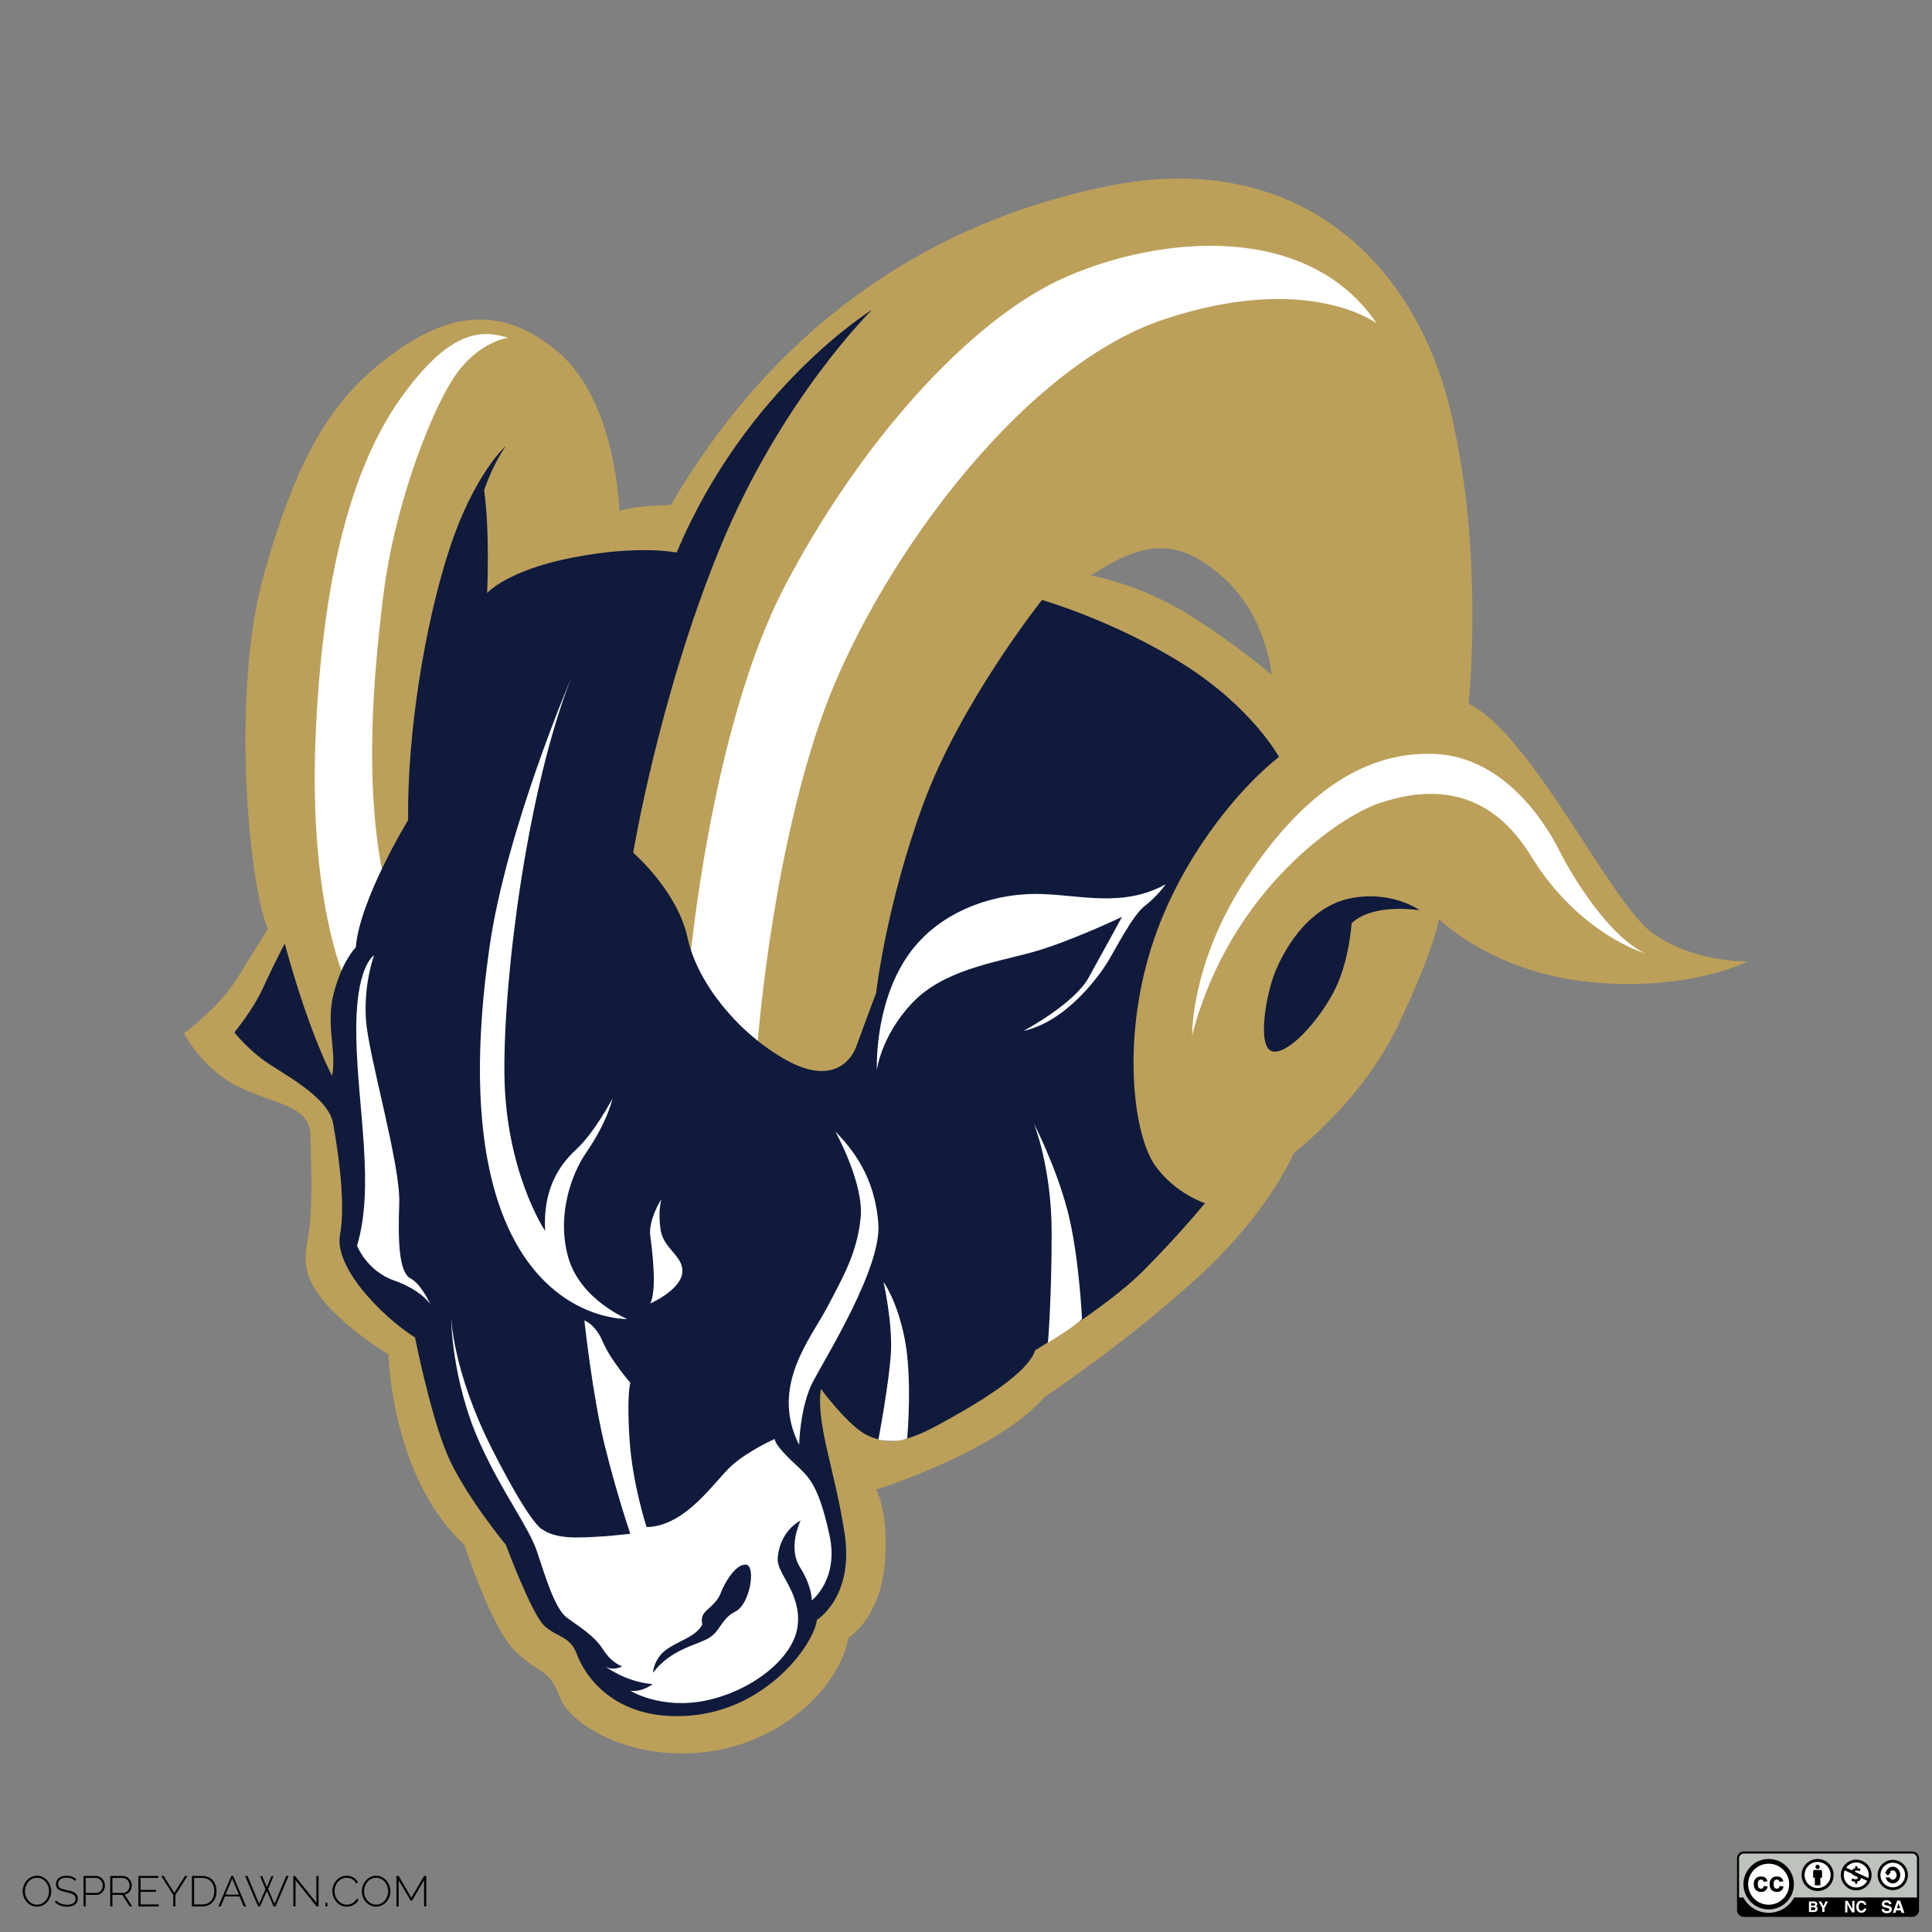 <?xml version="1.0" encoding="utf-8"?>
<!-- Generator: Adobe Illustrator 16.0.0, SVG Export Plug-In . SVG Version: 6.00 Build 0)  -->
<!DOCTYPE svg PUBLIC "-//W3C//DTD SVG 1.1//EN" "http://www.w3.org/Graphics/SVG/1.1/DTD/svg11.dtd">
<svg version="1.1" id="Layer_1" xmlns="http://www.w3.org/2000/svg" xmlns:xlink="http://www.w3.org/1999/xlink" x="0px" y="0px"
	 width="595.275px" height="595.279px" viewBox="0 0 595.275 595.279" enable-background="new 0 0 595.275 595.279"
	 xml:space="preserve">
<rect x="0" y="0" width="595.275" height="595.279" fill="#808080" stroke="none"/>
<g id="Layer_2">
	<g id="_x37_Wl2mV_1_">
	</g>
</g>
<g id="Layer_1_1_">
	<g>
		<path fill="#BCA05A" d="M509.38,287.677c-13.082-9.132-37.115-61.15-56.894-70.889c0,0,5.173-47.764-6.085-92.18
			c-11.256-44.417-47.154-79.098-105.262-67.233c-58.105,11.865-103.739,45.638-134.47,98.268c0,0-10.948,0-15.815,1.826
			c0,0-0.913-33.771-18.861-48.979c-17.949-15.211-34.683-11.864-52.326,1.521c-17.646,13.386-27.984,30.422-38.332,66.93
			c-10.344,36.506-4.562,96.438,1.221,109.215c0,0-5.177,8.442-10.04,16.127c-5.153,8.13-15.819,16.123-15.819,16.123
			s5.477,10.647,16.124,16.123c10.646,5.479,22.513,5.781,22.812,14.908c0.309,9.125,0.608,22.207-0.305,29.204
			c-0.912,6.998-3.347,12.17,3.649,21.297c6.998,9.127,20.688,17.341,20.688,17.341s0.913,38.026,23.425,58.716
			c0,0,7.91,24.335,14.907,31.941c6.997,7.607,11.257,5.78,14.298,14.603c3.042,8.823,22.518,20.688,46.854,17.038
			c21.616-3.236,39.245-19.167,42.287-34.982c0,0,10.039-6.084,11.256-23.729c1.077-15.604-2.737-21.9-2.737-21.9
			s37.115-11.562,52.021-28.601c0,0,26.468-17.646,48.064-37.725c21.602-20.079,28.6-37.42,28.6-37.42s20.988-15.82,32.248-39.551
			c11.256-23.729,12.475-32.555,12.475-32.555s16.123,16.434,46.545,19.476c30.421,3.041,48.681-6.395,48.681-6.395
			S522.456,296.801,509.38,287.677z M365.556,188.955c-14.832-9.126-29.438-11.637-29.438-11.637
			c16.655-10.951,26.925-11.637,40.613,0.457c13.688,12.095,15.06,30.118,15.06,30.118S380.386,198.083,365.556,188.955z"/>
		<g>
			<path fill="#FFFFFF" d="M105.901,300.76c0,0-10.724-23.959-8.671-73.475c2.055-49.513,11.182-83.281,26.013-104.271
				c14.83-20.991,24.646-21.679,33.312-18.938c0,0-9.812,1.144-17.346,13.232c-7.525,12.093-17.798,39.901-20.987,65.256
				c-3.651,28.979-5.479,58.64-0.688,84.647l2.28,7.305L105.901,300.76z"/>
			<path fill="#FFFFFF" d="M212.455,297.412c0,0,6.394-72.71,29.206-116.519c22.816-43.812,56.89-82.443,86.703-95.525
				c29.813-13.081,74.84-16.729,95.829,14.299c0,0-20.989-16.123-65.713-1.217c-44.72,14.906-90.049,77.881-105.869,124.122
				c-15.818,46.242-19.469,102.525-19.469,102.525l-12.169-9.438L212.455,297.412z"/>
			<path fill="#FFFFFF" d="M367.304,319.012c0,0-0.414-22.512,16.729-48.372c17.948-27.076,37.115-39.245,58.105-38.332
				c20.99,0.912,33.77,20.688,38.333,29.812c4.562,9.126,15.821,26.771,26.466,31.638c0,0-20.383-5.775-35.288-30.113
				c-14.907-24.337-35.896-19.773-46.851-16.124C413.851,251.169,379.169,273.377,367.304,319.012z"/>
		</g>
		<g>
			<path fill="#0F1A3C" d="M87.724,290.718c0,0-3.651,6.996-6.693,13.691c-3.043,6.693-8.821,13.689-8.821,13.689
				s3.351,4.259,8.521,8.215c5.171,3.954,20.383,11.255,21.899,19.774c1.521,8.519,3.955,24.644,2.133,34.378
				c-1.825,9.729,12.17,24.641,23.118,31.637c0,0,4.562,23.121,9.735,35.596c5.171,12.478,18.253,28.294,18.253,28.294
				s7.908,21.294,11.863,24.945c3.955,3.649,7.91,3.041,10.04,8.823c2.13,5.772,10.952,20.687,34.682,18.854
				c23.729-1.819,38.332-21.899,39.245-29.507c0,0,11.562-6.998,8.521-26.771c-3.043-19.774-8.821-33.471-7.305-44.418
				c0,0,8.521,11.562,14.298,14.298c5.78,2.737,10.952,2.737,21.604-3.041c10.646-5.78,27.687-15.521,30.119-23.121
				c0,0,22.207-13.387,33.159-24.338c10.949-10.952,19.166-20.991,19.166-20.991s-9.435-3.043-15.519-11.865
				c-6.085-8.818-10.039-35.595-1.827-64.192c8.215-28.596,27.688-51.717,40.158-61.449c0,0-8.214-15.215-29.509-28.601
				c-21.297-13.387-43.505-19.771-43.505-19.771s-24.945,31.334-36.507,62.669c-11.562,31.335-14.604,58.411-14.604,58.411
				s-4.562,12.173-6.084,16.429c-1.521,4.259-7.302,12.169-21.601,4.259c-14.303-7.904-27.384-23.427-30.427-37.724
				c-3.042-14.301-16.729-26.164-16.729-26.164s7.909-48.065,26.771-94.005c18.862-45.938,46.854-73.318,46.854-73.318
				s-38.939,24.034-60.235,74.84c0,0-11.561-2.435-31.938,1.521c-20.388,3.955-26.472,10.95-26.472,10.95s0.913-18.56-0.913-31.641
				c0,0,2.135-6.997,6.693-13.688c0,0-9.735,8.519-17.342,31.64c-7.605,23.121-13.082,56.891-12.776,83.662
				c0,0-14.903,24.337-16.124,39.244c0,0-3.955,3.648-6.689,13.693c-2.737,10.037,0.913,18.252-0.606,25.854
				C102.327,331.486,95.329,318.706,87.724,290.718z"/>
			<path fill="#0F1A3C" d="M437.428,280.451c0,0-8.654-6.254-21.448-3.65c-13.462,2.738-21.22,17.113-23.729,24.419
				c-2.509,7.3-5.021,22.812,0.456,22.812c5.479,0,14.831-11.179,18.938-19.851c4.104-8.676,4.793-19.623,4.793-19.623
				S421.227,278.398,437.428,280.451z"/>
		</g>
		<g>
			<path fill="#FFFFFF" d="M115.255,294.37c0,0-5.934,3.191-5.477,25.326c0.456,22.13,5.704,45.861,0.229,64.113
				c0,0,2.971,7.76,11.409,10.726c8.44,2.971,11.184,7.305,11.184,7.305s-2.738-6.158-6.16-7.985
				c-3.423-1.824-3.879-10.952-3.423-23.045c0.457-12.092-9.583-45.633-10.271-56.814
				C112.062,302.813,115.255,294.37,115.255,294.37z"/>
			<path fill="#FFFFFF" d="M175.949,209.034c0,0-19.852,46.317-25.1,82.597c-5.248,36.28-4.335,70.731,9.126,93.099
				c13.463,22.354,33.312,21.675,33.312,21.675s-14.604-5.932-18.253-19.165c-3.65-13.231,1.368-26.011,5.476-31.946
				c4.107-5.932,7.073-12.09,8.219-16.882c0,0-5.479,10.496-11.185,15.743s-10.269,12.776-9.583,25.098
				c0,0-12.317-18.253-12.55-48.821C155.185,299.847,162.715,242.575,175.949,209.034z"/>
			<path fill="#FFFFFF" d="M203.785,369.437c0,0-4.104,6.389-3.423,11.408c0.685,5.021,2.054,16.657,0,20.766
				c0,0,8.896-3.878,9.812-9.128c0.913-5.247-5.7-7.529-6.613-13.462S203.785,369.437,203.785,369.437z"/>
			<path fill="#FFFFFF" d="M257.404,348.677c0,0,8.899,15.972,7.759,26.689c-1.142,10.729-5.247,17.802-10.269,27.38
				c-5.021,9.583-17.796,24.414-8.67,42.439c0,0,0.229-11.864,4.335-19.623c4.104-7.757,20.988-34.907,20.079-48.369
				C269.832,365.303,264.933,356.203,257.404,348.677z"/>
			<path fill="#FFFFFF" d="M270.181,329.737c0,0-0.912-18.938,8.671-33.999c9.583-15.06,27.147-20.308,40.153-20.308
				c13.009,0,26.471,4.562,40.158-2.969c0,0-2.512,3.649-6.391,6.616s-9.354,13.918-11.637,17.568
				c-2.282,3.652-12.321,18.026-25.782,20.992c0,0,15.517-8.212,20.078-16.427c4.562-8.221,10.27-18.715,10.27-18.715
				s-16.2,7.759-27.836,10.951c-11.639,3.194-27.383,5.479-36.965,15.745C271.323,319.469,270.181,329.737,270.181,329.737z"/>
			<path fill="#FFFFFF" d="M318.553,346.164c0,0,5.476,13.466,5.476,33.771s-1.141,33.771-1.141,33.771s7.982-4.793,10.496-7.303
				c0,0-0.913-20.079-4.564-33.768C325.169,358.94,318.553,346.164,318.553,346.164z"/>
			<path fill="#FFFFFF" d="M272.235,394.992c0,0,2.738,12.319,2.282,21.447c-0.456,9.125-3.879,27.15-3.879,27.15
				s5.699,1.142,8.896-0.456c0,0,1.597-18.026-0.686-30.116C276.571,400.927,272.235,394.992,272.235,394.992z"/>
			<path fill="#FFFFFF" d="M255.579,473.027c-2.968-13.688-5.704-17.344-9.126-20.536c-3.424-3.19-7.529-7.068-7.76-9.127
				c0,0-7.758,3.422-13.006,7.986c-5.247,4.562-14.146,18.938-26.467,19.166c0,0-4.339-13.235-5.248-26.926
				c-0.913-13.688,0.229-17.567,0.229-17.567s-6.162-7.073-8.443-12.55c-2.277-5.479-5.7-6.617-5.7-6.617s2.51,23.502,6.39,39.017
				c3.879,15.521,7.759,26.695,7.759,26.695s-9.128,1.146-16.657,1.146c-7.525,0-10.04-2.28-10.04-2.28s-2.965,0.456-15.738-24.646
				c-12.347-24.238-12.778-41.063-12.778-41.063s0,19.391,8.899,39.015c7.003,15.444,15.059,25.784,17.564,33.312
				c2.51,7.525,5.479,17.564,9.126,20.307c3.65,2.739,8.442,5.479,11.185,9.812c2.734,4.336,5.933,5.243,5.933,5.243
				s-2.736,1.603-5.247,0c0,0,6.159,4.797,14.604,5.479c0,0-2.969,2.511-6.847,2.054c0,0,9.582,5.938,23.5,2.967
				c13.919-2.967,26.927-13.006,28.063-23.046c1.143-10.036-6.392-15.972-6.16-20.528c0.229-4.563,2.511-9.354,7.073-11.863
				c0,0-4.106,8.212-0.229,14.374c3.878,6.161,3.648,10.266,3.648,10.266S258.545,486.719,255.579,473.027z M226.602,496.526
				c-4.562,2.283-4.563,6.236-8.521,8.365c-3.954,2.131-11.408,3.348-16.885,10.496c0,0,0.152-4.106,3.955-6.998
				c3.804-2.895,9.279-3.953,11.257-7.909c0,0-0.604-1.825,0.457-3.345c1.063-1.522,3.953-3.042,5.172-6.236
				c1.217-3.196,4.562-8.974,7.757-8.823C232.991,482.228,231.166,494.245,226.602,496.526z"/>
		</g>
	</g>
</g>
<g>
	<path fill="#BDC2BC" d="M536.992,590.182c-0.737,0-1.339-0.603-1.339-1.341v-16.588c0-0.739,0.602-1.34,1.339-1.34h52.498
		c0.738,0,1.339,0.601,1.339,1.34v16.588c0,0.738-0.601,1.341-1.339,1.341H536.992z"/>
	<g>
		<path d="M560.027,572.778c-2.725,0-4.934,2.21-4.934,4.935c0,2.729,2.209,4.938,4.934,4.938c2.729,0,4.938-2.21,4.938-4.938
			C564.966,574.988,562.756,572.778,560.027,572.778z"/>
		<path fill="#FFFFFF" d="M560.027,581.729c-2.219,0-4.014-1.797-4.014-4.018c0-2.218,1.797-4.015,4.014-4.015
			c2.219,0,4.019,1.798,4.019,4.015C564.046,579.933,562.246,581.729,560.027,581.729z"/>
		<g>
			<path d="M561.403,576.561c0-0.218-0.181-0.398-0.398-0.398h-1.952c-0.22,0-0.4,0.182-0.4,0.398v1.986h0.528v2.338h1.693v-2.338
				h0.528L561.403,576.561L561.403,576.561z"/>
			<path d="M560.696,575.213c0,0.369-0.3,0.668-0.667,0.668c-0.371,0-0.67-0.3-0.67-0.668c0-0.369,0.301-0.67,0.67-0.67
				C560.396,574.543,560.696,574.842,560.696,575.213z"/>
		</g>
	</g>
	<path d="M589.177,570.469h-51.869c-1.158,0-2.1,0.942-2.1,2.101v15.96c0,1.158,0.94,2.101,2.1,2.101h51.869
		c1.158,0,2.1-0.941,2.1-2.101v-15.96C591.275,571.411,590.335,570.469,589.177,570.469z M590.646,584.643h-37.865
		c-1.477,2.809-4.418,4.725-7.81,4.725c-3.394,0-6.333-1.916-7.809-4.725h-1.327v-12.075c0-0.812,0.659-1.47,1.471-1.47h51.869
		c0.811,0,1.471,0.658,1.471,1.47V584.643L590.646,584.643z"/>
	<g>
		<path fill="#FFFFFF" d="M559.773,586.202c0.1,0.141,0.15,0.304,0.15,0.496c0,0.199-0.052,0.358-0.15,0.48
			c-0.057,0.065-0.139,0.13-0.25,0.186c0.168,0.062,0.293,0.156,0.377,0.288c0.086,0.13,0.127,0.289,0.127,0.479
			c0,0.19-0.048,0.364-0.145,0.518c-0.062,0.102-0.14,0.188-0.23,0.256c-0.104,0.079-0.225,0.136-0.368,0.164
			c-0.142,0.029-0.294,0.043-0.459,0.043h-1.467v-3.256h1.573C559.327,585.862,559.609,585.975,559.773,586.202z M558.009,586.422
			v0.717h0.791c0.143,0,0.256-0.027,0.345-0.08c0.088-0.054,0.132-0.148,0.132-0.287c0-0.15-0.058-0.249-0.174-0.3
			c-0.1-0.033-0.229-0.05-0.384-0.05H558.009L558.009,586.422z M558.009,587.677v0.869h0.79c0.142,0,0.25-0.021,0.329-0.059
			c0.143-0.07,0.215-0.206,0.215-0.406c0-0.171-0.069-0.285-0.207-0.351c-0.078-0.034-0.187-0.055-0.326-0.055L558.009,587.677
			L558.009,587.677z"/>
		<path fill="#FFFFFF" d="M562.47,585.854h0.771l-1.09,2.035v1.221h-0.68v-1.221l-1.127-2.035h0.801l0.676,1.418L562.47,585.854z"/>
	</g>
	<g>
		<g>
			<path fill="#FFFFFF" d="M568.518,585.694h0.776l1.403,2.474v-2.474h0.692v3.545h-0.742l-1.442-2.516v2.516h-0.688
				L568.518,585.694L568.518,585.694z"/>
			<path fill="#FFFFFF" d="M572.427,586.065c0.285-0.292,0.647-0.436,1.089-0.436c0.591,0,1.021,0.194,1.294,0.586
				c0.15,0.219,0.232,0.438,0.242,0.661h-0.74c-0.048-0.17-0.107-0.299-0.182-0.385c-0.133-0.153-0.328-0.229-0.586-0.229
				c-0.266,0-0.474,0.107-0.624,0.325c-0.152,0.218-0.229,0.524-0.229,0.923c0,0.397,0.079,0.694,0.241,0.893
				c0.161,0.199,0.365,0.299,0.613,0.299c0.253,0,0.447-0.086,0.581-0.256c0.073-0.09,0.136-0.229,0.184-0.409h0.735
				c-0.064,0.387-0.226,0.699-0.486,0.941c-0.262,0.243-0.594,0.363-1.002,0.363c-0.505,0-0.9-0.164-1.189-0.491
				c-0.289-0.328-0.434-0.777-0.434-1.352C571.931,586.878,572.096,586.401,572.427,586.065z"/>
		</g>
	</g>
	<g>
		<path fill="#FFFFFF" d="M580.517,588.215c0.025,0.173,0.074,0.303,0.146,0.389c0.131,0.154,0.354,0.232,0.673,0.232
			c0.191,0,0.347-0.021,0.465-0.062c0.226-0.078,0.339-0.225,0.339-0.438c0-0.125-0.057-0.224-0.166-0.291
			c-0.112-0.066-0.285-0.127-0.525-0.179l-0.412-0.088c-0.401-0.092-0.679-0.187-0.828-0.293c-0.256-0.173-0.383-0.448-0.383-0.82
			c0-0.338,0.125-0.618,0.375-0.846c0.25-0.223,0.617-0.336,1.101-0.336c0.403,0,0.749,0.106,1.034,0.316
			c0.284,0.213,0.436,0.52,0.449,0.922h-0.762c-0.014-0.228-0.117-0.388-0.305-0.484c-0.126-0.065-0.283-0.095-0.473-0.095
			c-0.21,0-0.376,0.04-0.499,0.122c-0.126,0.083-0.188,0.195-0.188,0.344c0,0.136,0.062,0.238,0.187,0.305
			c0.079,0.043,0.246,0.095,0.502,0.154l0.665,0.158c0.291,0.066,0.513,0.16,0.654,0.274c0.227,0.179,0.34,0.436,0.34,0.772
			c0,0.349-0.135,0.635-0.401,0.862c-0.269,0.229-0.646,0.344-1.134,0.344c-0.5,0-0.891-0.113-1.176-0.338
			c-0.287-0.226-0.432-0.535-0.432-0.931L580.517,588.215L580.517,588.215z"/>
		<path fill="#FFFFFF" d="M584.542,585.594h0.896l1.34,3.79h-0.858l-0.248-0.778h-1.396l-0.255,0.778h-0.828L584.542,585.594z
			 M584.488,587.951h0.972l-0.479-1.489L584.488,587.951z"/>
	</g>
	<g>
		<circle cx="544.951" cy="580.549" r="7.771"/>
		<circle fill="#FFFFFF" cx="544.951" cy="580.548" r="6.322"/>
		<g>
			<path d="M544.597,579.618l-1.188,0.216c-0.039-0.237-0.131-0.416-0.272-0.537c-0.142-0.119-0.324-0.179-0.549-0.179
				c-0.302,0-0.539,0.104-0.72,0.311c-0.18,0.206-0.269,0.554-0.269,1.038c0,0.54,0.091,0.922,0.271,1.145
				c0.182,0.224,0.426,0.334,0.73,0.334c0.229,0,0.416-0.064,0.561-0.194c0.146-0.132,0.25-0.355,0.312-0.673l1.182,0.201
				c-0.123,0.544-0.355,0.953-0.707,1.23c-0.348,0.275-0.814,0.416-1.4,0.416c-0.667,0-1.196-0.211-1.593-0.631
				c-0.396-0.419-0.593-1.002-0.593-1.745c0-0.75,0.198-1.337,0.594-1.755c0.398-0.419,0.937-0.627,1.613-0.627
				c0.555,0,0.994,0.118,1.322,0.356C544.219,578.766,544.455,579.131,544.597,579.618z"/>
			<path d="M549.478,579.618l-1.186,0.216c-0.041-0.237-0.132-0.416-0.274-0.537c-0.142-0.119-0.325-0.179-0.55-0.179
				c-0.301,0-0.539,0.104-0.719,0.311c-0.179,0.206-0.269,0.554-0.269,1.038c0,0.54,0.09,0.922,0.271,1.145
				c0.181,0.224,0.426,0.334,0.729,0.334c0.229,0,0.417-0.064,0.562-0.194c0.146-0.132,0.25-0.355,0.309-0.673l1.185,0.201
				c-0.123,0.544-0.358,0.953-0.709,1.23c-0.349,0.275-0.814,0.416-1.401,0.416c-0.667,0-1.196-0.211-1.591-0.631
				c-0.396-0.419-0.594-1.002-0.594-1.745c0-0.75,0.196-1.337,0.596-1.755c0.396-0.419,0.934-0.627,1.611-0.627
				c0.555,0,0.994,0.118,1.322,0.356C549.101,578.766,549.337,579.131,549.478,579.618z"/>
		</g>
	</g>
	<g>
		<path d="M571.931,572.987c-2.611,0-4.727,2.115-4.727,4.727s2.114,4.728,4.727,4.728s4.728-2.113,4.728-4.728
			C576.659,575.102,574.546,572.987,571.931,572.987z"/>
		<circle fill="#FFFFFF" cx="571.931" cy="577.715" r="3.846"/>
		
			<rect x="571.495" y="573.103" transform="matrix(-0.423 0.906 -0.906 -0.423 1337.241 303.583)" width="0.924" height="8.957"/>
		<g>
			<path d="M571.581,580.422v-0.638c-0.444-0.013-0.876-0.139-1.128-0.276l0.197-0.777c0.279,0.153,0.671,0.291,1.102,0.291
				c0.38,0,0.645-0.15,0.645-0.409c0-0.251-0.222-0.411-0.708-0.577c-0.712-0.237-1.197-0.569-1.197-1.215
				c0-0.591,0.412-1.047,1.123-1.18v-0.631h0.649v0.583c0.443,0.015,0.743,0.116,0.968,0.221l-0.199,0.748
				c-0.166-0.079-0.477-0.232-0.953-0.232c-0.434,0-0.571,0.193-0.571,0.381c0,0.212,0.231,0.355,0.797,0.563
				c0.797,0.278,1.107,0.644,1.107,1.246c0,0.591-0.411,1.09-1.181,1.222v0.684L571.581,580.422L571.581,580.422z"/>
		</g>
	</g>
	<g>
		<path d="M583.186,573.052c-2.571,0-4.661,2.087-4.661,4.659c0,2.575,2.09,4.665,4.661,4.665c2.575,0,4.665-2.09,4.665-4.665
			C587.852,575.139,585.761,573.052,583.186,573.052z"/>
		<path fill="#FFFFFF" d="M583.186,581.508c-2.092,0-3.79-1.697-3.79-3.793c0-2.093,1.697-3.791,3.79-3.791
			c2.096,0,3.793,1.696,3.793,3.791C586.98,579.807,585.282,581.508,583.186,581.508z"/>
		<path d="M583.186,575.153c-1.015,0-1.874,0.734-2.182,1.746h-0.292l0.931,1.016l0.93-1.016h-0.348
			c0.214-0.37,0.564-0.616,0.96-0.616c0.65,0,1.179,0.647,1.179,1.444c0,0.793-0.527,1.439-1.179,1.439
			c-0.431,0-0.81-0.288-1.016-0.72h-1.197c0.278,1.07,1.168,1.854,2.214,1.854c1.273,0,2.312-1.155,2.312-2.576
			C585.498,576.303,584.465,575.153,583.186,575.153z"/>
	</g>
</g>
<g>
	<path d="M11.392,587.467c-0.652,0-1.248-0.138-1.786-0.41c-0.539-0.272-1.002-0.631-1.39-1.071s-0.688-0.948-0.899-1.521
		C7.106,583.888,7,583.302,7,582.702c0-0.626,0.113-1.225,0.338-1.798c0.226-0.572,0.533-1.081,0.927-1.521
		c0.393-0.441,0.857-0.792,1.396-1.052c0.538-0.262,1.12-0.392,1.746-0.392c0.653,0,1.248,0.139,1.786,0.416
		c0.538,0.278,0.999,0.644,1.382,1.092c0.383,0.449,0.682,0.959,0.893,1.529c0.213,0.567,0.318,1.143,0.318,1.725
		c0,0.637-0.113,1.24-0.338,1.812c-0.225,0.574-0.534,1.079-0.926,1.516c-0.394,0.438-0.856,0.785-1.391,1.045
		C12.598,587.337,12.018,587.467,11.392,587.467z M7.675,582.702c0,0.539,0.091,1.058,0.271,1.556s0.437,0.938,0.768,1.323
		c0.331,0.384,0.724,0.689,1.178,0.921c0.455,0.229,0.955,0.344,1.501,0.344c0.563,0,1.072-0.119,1.527-0.357
		c0.454-0.238,0.846-0.554,1.171-0.945c0.327-0.393,0.578-0.836,0.755-1.329c0.177-0.494,0.265-0.996,0.265-1.51
		c0-0.538-0.092-1.056-0.277-1.555c-0.185-0.497-0.443-0.938-0.774-1.323c-0.331-0.384-0.724-0.689-1.178-0.92
		c-0.454-0.229-0.949-0.344-1.487-0.344c-0.565,0-1.076,0.119-1.535,0.357c-0.458,0.237-0.85,0.554-1.17,0.944
		c-0.322,0.395-0.571,0.836-0.748,1.33C7.762,581.689,7.675,582.191,7.675,582.702z"/>
	<path d="M23.14,579.567c-0.608-0.68-1.469-1.02-2.58-1.02c-0.918,0-1.586,0.175-2.005,0.522c-0.418,0.35-0.629,0.818-0.629,1.408
		c0,0.301,0.054,0.553,0.159,0.754c0.106,0.203,0.271,0.373,0.496,0.51c0.226,0.138,0.513,0.256,0.86,0.357
		c0.349,0.102,0.761,0.2,1.237,0.297c0.512,0.107,0.97,0.223,1.376,0.352c0.404,0.128,0.751,0.289,1.039,0.483
		c0.286,0.194,0.507,0.433,0.661,0.714c0.154,0.282,0.231,0.631,0.231,1.045s-0.082,0.776-0.245,1.086s-0.393,0.566-0.688,0.773
		c-0.296,0.208-0.648,0.364-1.059,0.47c-0.411,0.106-0.866,0.159-1.37,0.159c-1.464,0-2.704-0.467-3.717-1.402l0.357-0.543
		c0.396,0.415,0.881,0.744,1.456,0.986c0.573,0.241,1.217,0.363,1.931,0.363c0.821,0,1.462-0.149,1.925-0.449
		c0.462-0.301,0.694-0.755,0.694-1.363c0-0.309-0.06-0.57-0.178-0.787c-0.119-0.217-0.303-0.403-0.55-0.562
		c-0.247-0.159-0.554-0.295-0.919-0.41c-0.364-0.115-0.796-0.225-1.29-0.33c-0.502-0.104-0.945-0.219-1.329-0.338
		c-0.384-0.118-0.708-0.271-0.972-0.449c-0.265-0.181-0.463-0.398-0.596-0.655c-0.133-0.256-0.199-0.576-0.199-0.966
		c0-0.424,0.081-0.798,0.245-1.125c0.163-0.326,0.391-0.602,0.682-0.826c0.291-0.224,0.64-0.395,1.044-0.51
		c0.406-0.114,0.855-0.171,1.351-0.171c0.608,0,1.15,0.091,1.627,0.271c0.476,0.182,0.909,0.457,1.296,0.826L23.14,579.567z"/>
	<path d="M25.734,587.399v-9.394h3.863c0.396,0,0.763,0.085,1.098,0.251c0.335,0.168,0.624,0.391,0.866,0.669
		c0.242,0.276,0.432,0.591,0.568,0.938c0.138,0.351,0.205,0.699,0.205,1.053c0,0.381-0.063,0.746-0.191,1.099
		s-0.31,0.666-0.543,0.938c-0.233,0.273-0.512,0.492-0.833,0.654c-0.322,0.164-0.683,0.245-1.078,0.245h-3.281v3.546L25.734,587.399
		L25.734,587.399z M26.408,583.231h3.241c0.309,0,0.586-0.063,0.833-0.19c0.247-0.128,0.456-0.301,0.629-0.517
		c0.171-0.217,0.304-0.463,0.396-0.741c0.093-0.276,0.139-0.564,0.139-0.865c0-0.31-0.056-0.603-0.165-0.88
		c-0.11-0.278-0.26-0.522-0.45-0.733c-0.189-0.213-0.41-0.381-0.661-0.504s-0.519-0.187-0.801-0.187h-3.162L26.408,583.231
		L26.408,583.231z"/>
	<path d="M33.963,587.399v-9.394h3.917c0.396,0,0.764,0.085,1.099,0.251c0.335,0.168,0.622,0.391,0.859,0.669
		c0.238,0.276,0.426,0.591,0.563,0.938c0.137,0.351,0.205,0.699,0.205,1.053c0,0.345-0.053,0.677-0.159,0.998
		c-0.105,0.323-0.255,0.611-0.45,0.867c-0.193,0.256-0.427,0.467-0.701,0.635c-0.273,0.168-0.572,0.277-0.899,0.331l2.341,3.651
		h-0.781l-2.275-3.546h-3.043v3.546L33.963,587.399L33.963,587.399z M34.636,583.231h3.295c0.299,0,0.572-0.063,0.819-0.197
		c0.247-0.133,0.458-0.307,0.636-0.522c0.176-0.215,0.311-0.463,0.402-0.74c0.093-0.279,0.14-0.562,0.14-0.854
		c0-0.3-0.056-0.589-0.166-0.866s-0.261-0.522-0.45-0.734c-0.19-0.212-0.41-0.381-0.661-0.509c-0.252-0.128-0.523-0.193-0.814-0.193
		h-3.202v4.616H34.636z"/>
	<path d="M48.899,586.791v0.608h-6.258v-9.394h6.139v0.607h-5.464v3.691h4.775v0.582h-4.775v3.902h5.583V586.791z"/>
	<path d="M50.421,578.007l3.281,5.198l3.308-5.198h0.741l-3.705,5.848v3.546h-0.674v-3.572l-3.69-5.82L50.421,578.007
		L50.421,578.007z"/>
	<path d="M59.126,587.399v-9.394h3.122c0.741,0,1.392,0.124,1.951,0.371c0.561,0.246,1.025,0.581,1.396,1.006
		c0.37,0.423,0.647,0.919,0.833,1.487c0.185,0.567,0.277,1.175,0.277,1.819c0,0.715-0.104,1.36-0.311,1.938
		c-0.207,0.578-0.505,1.071-0.894,1.482c-0.388,0.41-0.857,0.727-1.41,0.952c-0.551,0.225-1.167,0.337-1.845,0.337L59.126,587.399
		L59.126,587.399z M66.031,582.689c0-0.591-0.083-1.136-0.251-1.634c-0.167-0.498-0.413-0.93-0.734-1.291
		c-0.322-0.36-0.718-0.644-1.185-0.846c-0.467-0.203-1.005-0.306-1.614-0.306H59.8v8.178h2.447c0.617,0,1.162-0.104,1.633-0.312
		c0.473-0.207,0.866-0.496,1.185-0.866c0.316-0.37,0.558-0.804,0.722-1.302C65.95,583.811,66.031,583.271,66.031,582.689z"/>
	<path d="M67.288,587.399l3.996-9.394h0.555l3.996,9.394h-0.728l-1.311-3.096h-4.484l-1.311,3.096H67.288z M71.562,578.827
		l-2.09,4.921h4.141L71.562,578.827z"/>
	<path d="M80.148,578.072h0.661l1.401,3.413l1.403-3.413h0.661l-1.654,3.956l1.971,4.577l3.6-8.6h0.741l-4.022,9.394h-0.621
		l-2.063-4.829l-2.077,4.829h-0.622l-4.009-9.394h0.728l3.612,8.6l1.944-4.577L80.148,578.072z"/>
	<path d="M91.05,579.276v8.123h-0.675v-9.393h0.518l6.588,8.269v-8.255h0.675v9.379h-0.622L91.05,579.276z"/>
	<path d="M100.297,587.399v-1.125h0.583v1.125H100.297z"/>
	<path d="M102.401,582.637c0-0.564,0.099-1.127,0.298-1.688c0.198-0.561,0.486-1.061,0.866-1.502
		c0.379-0.44,0.844-0.801,1.395-1.078c0.552-0.276,1.181-0.417,1.887-0.417c0.838,0,1.552,0.192,2.144,0.575
		c0.591,0.384,1.027,0.877,1.309,1.476l-0.555,0.317c-0.159-0.326-0.351-0.6-0.576-0.82c-0.225-0.221-0.467-0.397-0.727-0.535
		c-0.261-0.137-0.532-0.235-0.814-0.299c-0.281-0.062-0.561-0.092-0.833-0.092c-0.6,0-1.129,0.121-1.588,0.363
		c-0.458,0.243-0.846,0.559-1.164,0.946c-0.317,0.388-0.558,0.825-0.721,1.314c-0.164,0.49-0.245,0.982-0.245,1.478
		c0,0.556,0.097,1.084,0.291,1.588c0.195,0.502,0.459,0.945,0.794,1.329c0.334,0.384,0.731,0.689,1.19,0.919
		c0.458,0.229,0.953,0.345,1.48,0.345c0.283,0,0.571-0.036,0.866-0.106c0.296-0.069,0.583-0.18,0.86-0.33
		c0.276-0.149,0.536-0.342,0.773-0.575c0.238-0.232,0.437-0.509,0.595-0.826l0.569,0.276c-0.159,0.354-0.372,0.666-0.642,0.939
		c-0.271,0.273-0.571,0.503-0.906,0.688c-0.335,0.185-0.69,0.323-1.065,0.417c-0.375,0.092-0.742,0.139-1.104,0.139
		c-0.645,0-1.233-0.141-1.766-0.424c-0.534-0.282-0.995-0.65-1.384-1.104c-0.387-0.454-0.689-0.97-0.904-1.548
		C102.509,583.825,102.401,583.237,102.401,582.637z"/>
	<path d="M115.882,587.467c-0.652,0-1.248-0.138-1.785-0.41c-0.538-0.272-1.001-0.631-1.39-1.071
		c-0.388-0.44-0.688-0.948-0.898-1.521c-0.212-0.573-0.317-1.159-0.317-1.761c0-0.626,0.112-1.226,0.337-1.798
		c0.226-0.573,0.534-1.08,0.926-1.521c0.393-0.441,0.857-0.792,1.396-1.053c0.539-0.261,1.121-0.391,1.747-0.391
		c0.651,0,1.248,0.138,1.786,0.417c0.538,0.277,0.999,0.642,1.382,1.09c0.384,0.45,0.682,0.959,0.894,1.529
		c0.211,0.568,0.317,1.145,0.317,1.727c0,0.635-0.113,1.238-0.337,1.812c-0.226,0.573-0.534,1.079-0.926,1.515
		c-0.394,0.438-0.855,0.785-1.39,1.045C117.087,587.337,116.509,587.467,115.882,587.467z M112.164,582.702
		c0,0.539,0.09,1.058,0.271,1.556c0.181,0.498,0.437,0.938,0.767,1.323c0.331,0.384,0.724,0.689,1.178,0.921
		c0.454,0.229,0.954,0.344,1.501,0.344c0.564,0,1.073-0.119,1.527-0.357c0.455-0.238,0.845-0.554,1.171-0.945
		c0.326-0.393,0.578-0.836,0.754-1.329c0.176-0.494,0.266-0.996,0.266-1.51c0-0.538-0.094-1.056-0.278-1.555
		c-0.186-0.497-0.443-0.938-0.774-1.323c-0.331-0.384-0.724-0.689-1.178-0.92c-0.455-0.229-0.95-0.344-1.488-0.344
		c-0.563,0-1.075,0.119-1.534,0.357c-0.459,0.237-0.851,0.554-1.172,0.944c-0.321,0.395-0.57,0.836-0.748,1.33
		C112.252,581.689,112.164,582.191,112.164,582.702z"/>
	<path d="M130.659,587.399v-8.123l-3.704,6.338h-0.423l-3.705-6.338v8.123h-0.675v-9.393h0.675l3.916,6.721l3.916-6.721h0.675v9.393
		H130.659L130.659,587.399z"/>
</g>
</svg>
